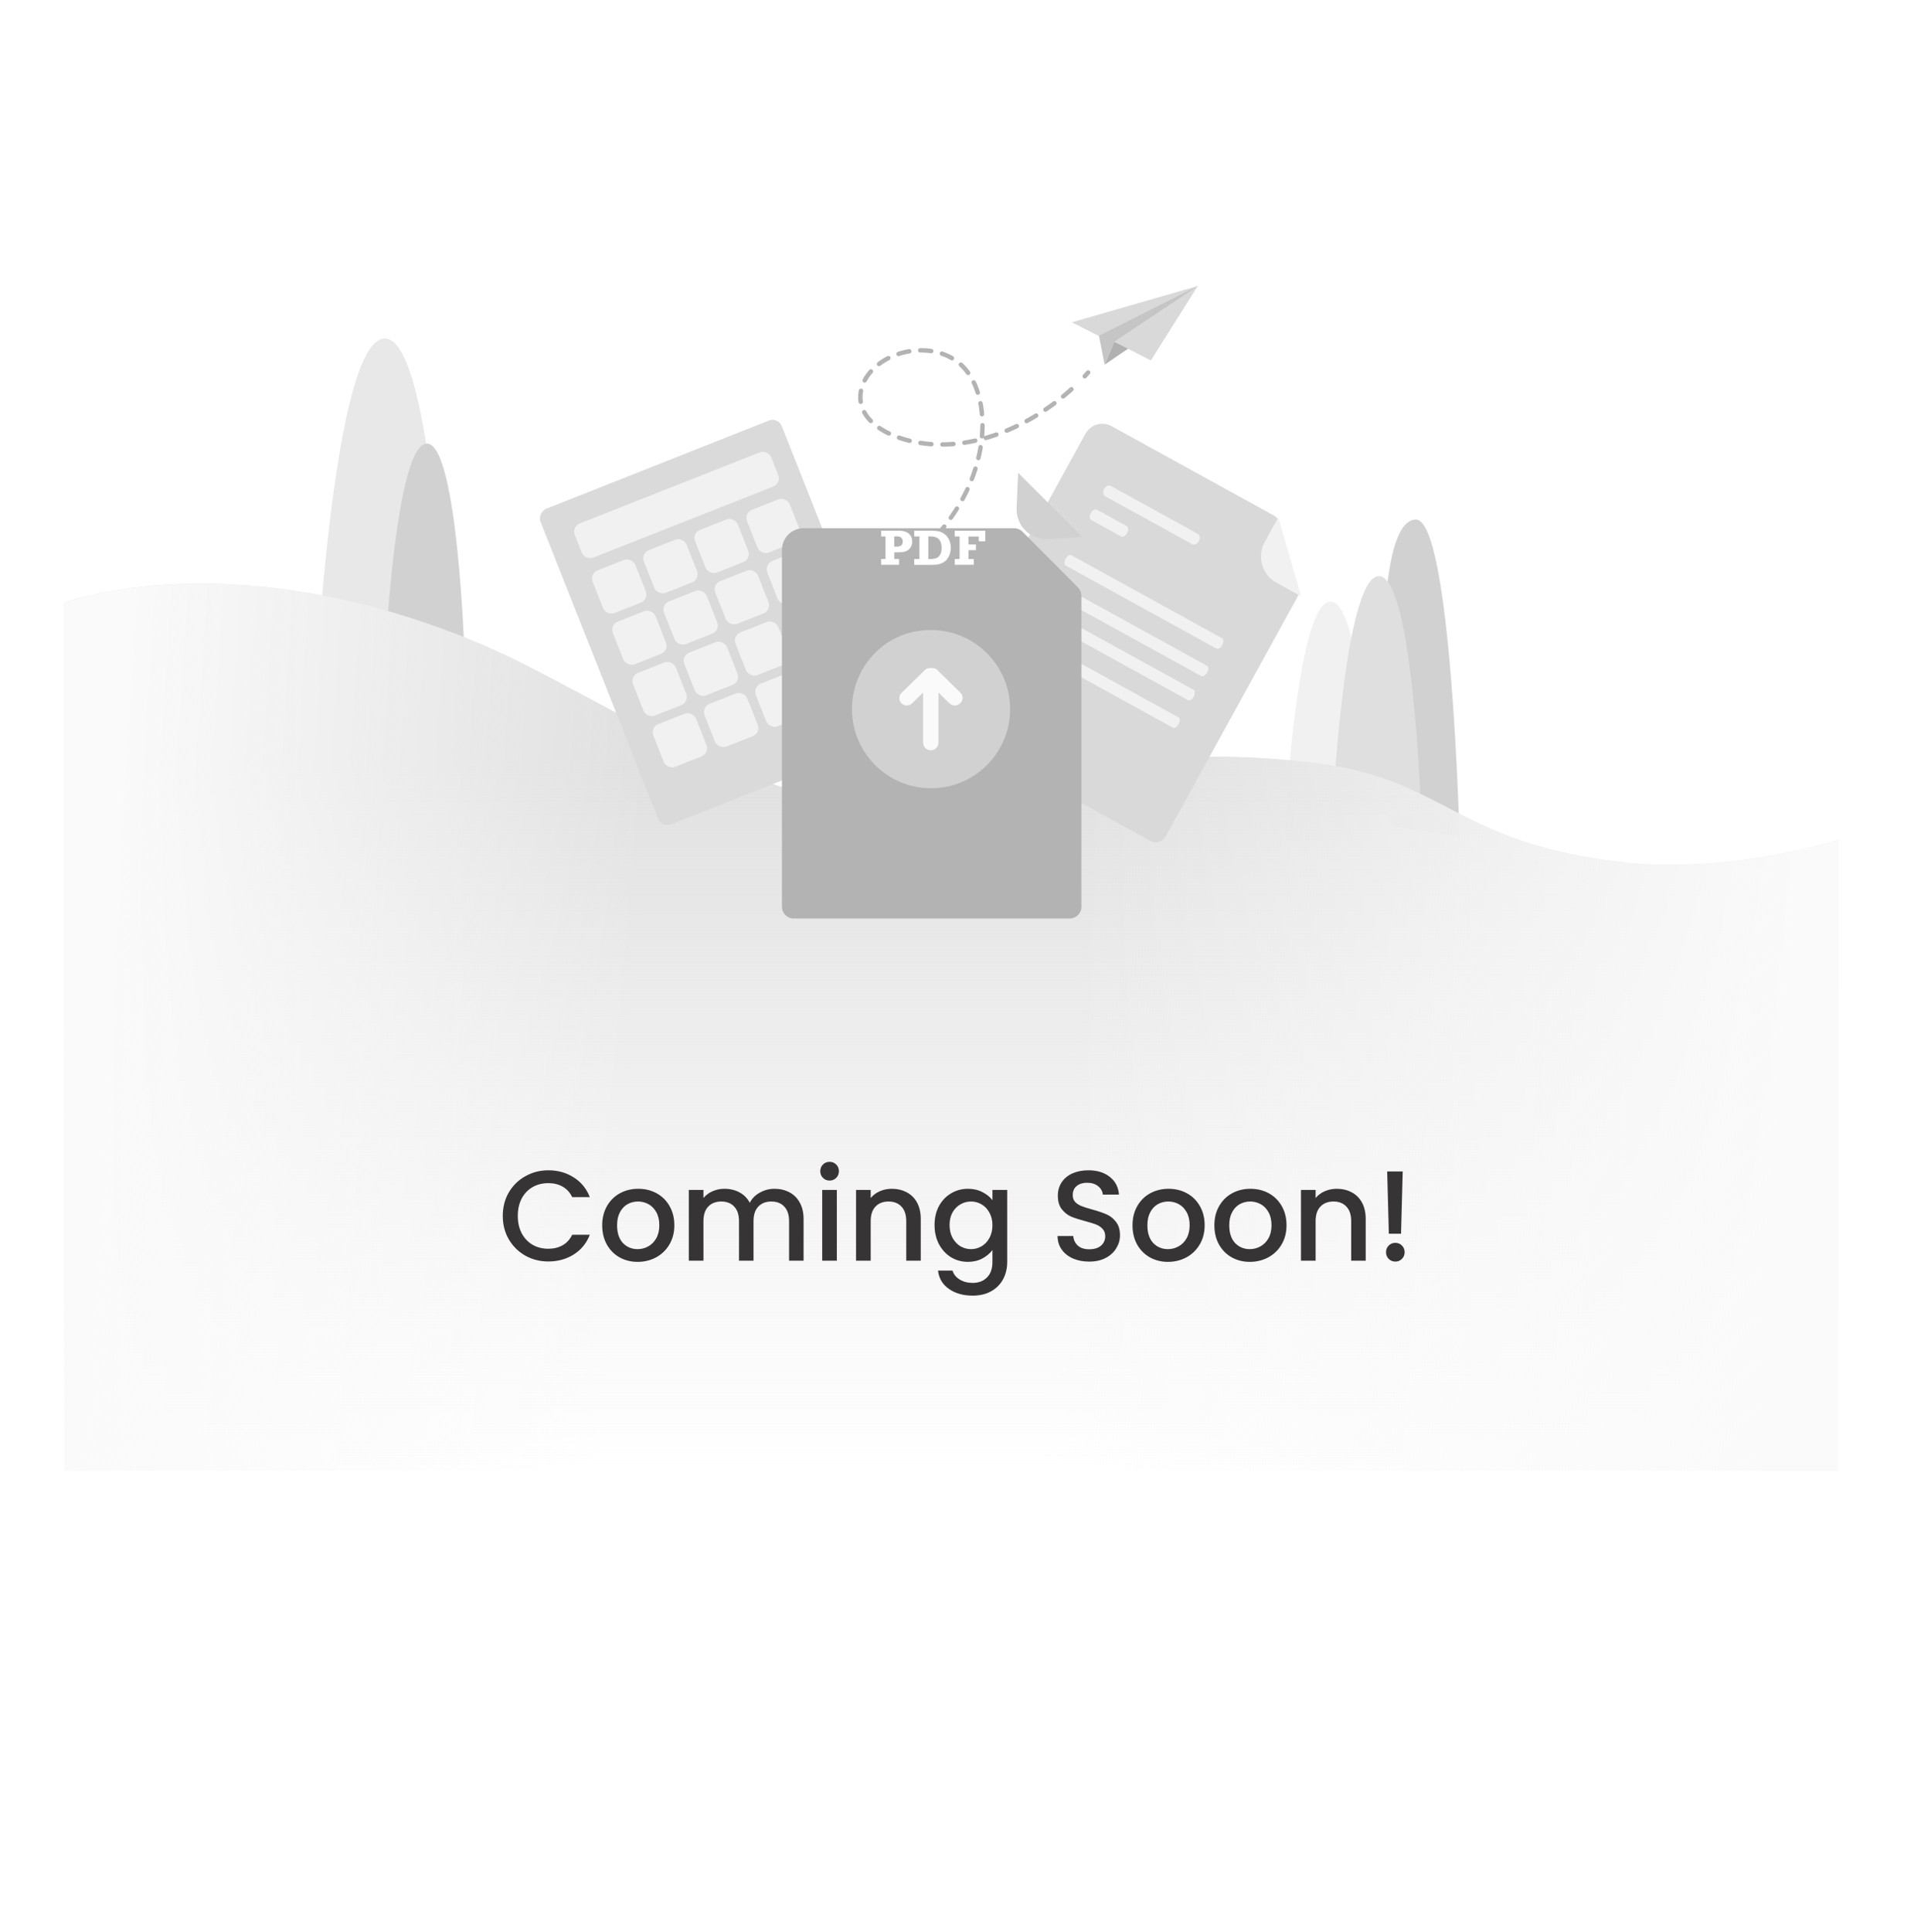    <svg
      width='328'
      height='331'
      viewBox='0 0 328 331'
      fill='none'
      xmlns='http://www.w3.org/2000/svg'
    >
      <path
        fill-rule='evenodd'
        clip-rule='evenodd'
        d='M66.049 58.003C57.034 57.531 54 119 54 119H76.717C76.717 119 74.783 58.461 66.049 58.003Z'
        fill='#E8E8E8'
      />
      <path
        fill-rule='evenodd'
        clip-rule='evenodd'
        d='M73.22 76.002C67.818 75.721 66 112.3 66 112.3H79.612C79.612 112.3 78.454 76.273 73.22 76.002Z'
        fill='#D1D1D1'
      />
      <path
        fill-rule='evenodd'
        clip-rule='evenodd'
        d='M228.084 103.076C222.036 102.759 220 144.001 220 144.001H235.242C235.242 144.001 233.944 103.383 228.084 103.076Z'
        fill='#F1F1F1'
      />
      <path
        fill-rule='evenodd'
        clip-rule='evenodd'
        d='M242.548 89.002C233.676 89.59 238.153 141.542 238.153 141.542L250.113 143.336C250.113 143.336 248.714 88.591 242.548 89.002Z'
        fill='#D1D1D1'
      />
      <path
        fill-rule='evenodd'
        clip-rule='evenodd'
        d='M236.381 98.721C230.332 98.404 228.297 139.646 228.297 139.646H243.538C243.538 139.646 242.241 99.026 236.381 98.721Z'
        fill='#DFDFDF'
      />
      <path
        fill-rule='evenodd'
        clip-rule='evenodd'
        d='M278.98 147.813C248.984 144.647 248.173 133.341 224.663 130.628C185.098 126.062 181.696 138.768 147.647 137.412C126.881 136.584 100.37 117.994 82.768 110.5C40.12 92.34 11 103.25 11 103.25V252H315V143.948C315 143.948 296.49 149.662 278.98 147.813Z'
        fill='url(#paint0_linear_2718_58437)'
      />
      <path
        fill-rule='evenodd'
        clip-rule='evenodd'
        d='M278.98 147.813C248.984 144.647 248.173 133.341 224.663 130.628C185.098 126.062 181.696 138.768 147.647 137.412C126.881 136.584 100.37 117.994 82.768 110.5C40.12 92.34 11 103.25 11 103.25V252H315V143.948C315 143.948 296.49 149.662 278.98 147.813Z'
        fill='url(#paint1_linear_2718_58437)'
      />
      <path
        fill-rule='evenodd'
        clip-rule='evenodd'
        d='M278.98 147.813C248.984 144.647 248.173 133.341 224.663 130.628C185.098 126.062 181.696 138.768 147.647 137.412C126.881 136.584 100.37 117.994 82.768 110.5C40.12 92.34 11 103.25 11 103.25V252H315V143.948C315 143.948 296.49 149.662 278.98 147.813Z'
        fill='url(#paint2_linear_2718_58437)'
      />
      <path
        d='M86.16 208.322C86.16 206.826 86.504 205.484 87.194 204.296C87.898 203.108 88.844 202.184 90.032 201.524C91.234 200.849 92.547 200.512 93.97 200.512C95.598 200.512 97.042 200.915 98.304 201.722C99.58 202.514 100.504 203.643 101.076 205.11H98.062C97.666 204.303 97.116 203.702 96.412 203.306C95.708 202.91 94.894 202.712 93.97 202.712C92.958 202.712 92.056 202.939 91.264 203.394C90.472 203.849 89.848 204.501 89.394 205.352C88.954 206.203 88.734 207.193 88.734 208.322C88.734 209.451 88.954 210.441 89.394 211.292C89.848 212.143 90.472 212.803 91.264 213.272C92.056 213.727 92.958 213.954 93.97 213.954C94.894 213.954 95.708 213.756 96.412 213.36C97.116 212.964 97.666 212.363 98.062 211.556H101.076C100.504 213.023 99.58 214.152 98.304 214.944C97.042 215.736 95.598 216.132 93.97 216.132C92.532 216.132 91.22 215.802 90.032 215.142C88.844 214.467 87.898 213.536 87.194 212.348C86.504 211.16 86.16 209.818 86.16 208.322ZM109.269 216.198C108.125 216.198 107.091 215.941 106.167 215.428C105.243 214.9 104.517 214.167 103.989 213.228C103.461 212.275 103.197 211.175 103.197 209.928C103.197 208.696 103.469 207.603 104.011 206.65C104.554 205.697 105.295 204.963 106.233 204.45C107.172 203.937 108.221 203.68 109.379 203.68C110.538 203.68 111.587 203.937 112.525 204.45C113.464 204.963 114.205 205.697 114.747 206.65C115.29 207.603 115.561 208.696 115.561 209.928C115.561 211.16 115.283 212.253 114.725 213.206C114.168 214.159 113.405 214.9 112.437 215.428C111.484 215.941 110.428 216.198 109.269 216.198ZM109.269 214.02C109.915 214.02 110.516 213.866 111.073 213.558C111.645 213.25 112.107 212.788 112.459 212.172C112.811 211.556 112.987 210.808 112.987 209.928C112.987 209.048 112.819 208.307 112.481 207.706C112.144 207.09 111.697 206.628 111.139 206.32C110.582 206.012 109.981 205.858 109.335 205.858C108.69 205.858 108.089 206.012 107.531 206.32C106.989 206.628 106.556 207.09 106.233 207.706C105.911 208.307 105.749 209.048 105.749 209.928C105.749 211.233 106.079 212.245 106.739 212.964C107.414 213.668 108.257 214.02 109.269 214.02ZM132.715 203.68C133.668 203.68 134.519 203.878 135.267 204.274C136.029 204.67 136.623 205.257 137.049 206.034C137.489 206.811 137.709 207.75 137.709 208.85V216H135.223V209.224C135.223 208.139 134.951 207.31 134.409 206.738C133.866 206.151 133.125 205.858 132.187 205.858C131.248 205.858 130.5 206.151 129.943 206.738C129.4 207.31 129.129 208.139 129.129 209.224V216H126.643V209.224C126.643 208.139 126.371 207.31 125.829 206.738C125.286 206.151 124.545 205.858 123.607 205.858C122.668 205.858 121.92 206.151 121.363 206.738C120.82 207.31 120.549 208.139 120.549 209.224V216H118.041V203.878H120.549V205.264C120.959 204.765 121.48 204.377 122.111 204.098C122.741 203.819 123.416 203.68 124.135 203.68C125.103 203.68 125.968 203.885 126.731 204.296C127.493 204.707 128.08 205.301 128.491 206.078C128.857 205.345 129.429 204.765 130.207 204.34C130.984 203.9 131.82 203.68 132.715 203.68ZM142.176 202.272C141.721 202.272 141.34 202.118 141.032 201.81C140.724 201.502 140.57 201.121 140.57 200.666C140.57 200.211 140.724 199.83 141.032 199.522C141.34 199.214 141.721 199.06 142.176 199.06C142.616 199.06 142.99 199.214 143.298 199.522C143.606 199.83 143.76 200.211 143.76 200.666C143.76 201.121 143.606 201.502 143.298 201.81C142.99 202.118 142.616 202.272 142.176 202.272ZM143.408 203.878V216H140.9V203.878H143.408ZM152.817 203.68C153.77 203.68 154.621 203.878 155.369 204.274C156.131 204.67 156.725 205.257 157.151 206.034C157.576 206.811 157.789 207.75 157.789 208.85V216H155.303V209.224C155.303 208.139 155.031 207.31 154.489 206.738C153.946 206.151 153.205 205.858 152.267 205.858C151.328 205.858 150.58 206.151 150.023 206.738C149.48 207.31 149.209 208.139 149.209 209.224V216H146.701V203.878H149.209V205.264C149.619 204.765 150.14 204.377 150.771 204.098C151.416 203.819 152.098 203.68 152.817 203.68ZM165.872 203.68C166.811 203.68 167.639 203.871 168.358 204.252C169.091 204.619 169.663 205.081 170.074 205.638V203.878H172.604V216.198C172.604 217.313 172.369 218.303 171.9 219.168C171.431 220.048 170.749 220.737 169.854 221.236C168.974 221.735 167.918 221.984 166.686 221.984C165.043 221.984 163.679 221.595 162.594 220.818C161.509 220.055 160.893 219.014 160.746 217.694H163.232C163.423 218.325 163.826 218.831 164.442 219.212C165.073 219.608 165.821 219.806 166.686 219.806C167.698 219.806 168.512 219.498 169.128 218.882C169.759 218.266 170.074 217.371 170.074 216.198V214.174C169.649 214.746 169.069 215.23 168.336 215.626C167.617 216.007 166.796 216.198 165.872 216.198C164.816 216.198 163.848 215.934 162.968 215.406C162.103 214.863 161.413 214.115 160.9 213.162C160.401 212.194 160.152 211.101 160.152 209.884C160.152 208.667 160.401 207.589 160.9 206.65C161.413 205.711 162.103 204.985 162.968 204.472C163.848 203.944 164.816 203.68 165.872 203.68ZM170.074 209.928C170.074 209.092 169.898 208.366 169.546 207.75C169.209 207.134 168.761 206.665 168.204 206.342C167.647 206.019 167.045 205.858 166.4 205.858C165.755 205.858 165.153 206.019 164.596 206.342C164.039 206.65 163.584 207.112 163.232 207.728C162.895 208.329 162.726 209.048 162.726 209.884C162.726 210.72 162.895 211.453 163.232 212.084C163.584 212.715 164.039 213.199 164.596 213.536C165.168 213.859 165.769 214.02 166.4 214.02C167.045 214.02 167.647 213.859 168.204 213.536C168.761 213.213 169.209 212.744 169.546 212.128C169.898 211.497 170.074 210.764 170.074 209.928ZM186.651 216.154C185.624 216.154 184.7 215.978 183.879 215.626C183.058 215.259 182.412 214.746 181.943 214.086C181.474 213.426 181.239 212.656 181.239 211.776H183.923C183.982 212.436 184.238 212.979 184.693 213.404C185.162 213.829 185.815 214.042 186.651 214.042C187.516 214.042 188.191 213.837 188.675 213.426C189.159 213.001 189.401 212.458 189.401 211.798C189.401 211.285 189.247 210.867 188.939 210.544C188.646 210.221 188.272 209.972 187.817 209.796C187.377 209.62 186.761 209.429 185.969 209.224C184.972 208.96 184.158 208.696 183.527 208.432C182.911 208.153 182.383 207.728 181.943 207.156C181.503 206.584 181.283 205.821 181.283 204.868C181.283 203.988 181.503 203.218 181.943 202.558C182.383 201.898 182.999 201.392 183.791 201.04C184.583 200.688 185.5 200.512 186.541 200.512C188.022 200.512 189.232 200.886 190.171 201.634C191.124 202.367 191.652 203.379 191.755 204.67H188.983C188.939 204.113 188.675 203.636 188.191 203.24C187.707 202.844 187.069 202.646 186.277 202.646C185.558 202.646 184.972 202.829 184.517 203.196C184.062 203.563 183.835 204.091 183.835 204.78C183.835 205.249 183.974 205.638 184.253 205.946C184.546 206.239 184.913 206.474 185.353 206.65C185.793 206.826 186.394 207.017 187.157 207.222C188.169 207.501 188.99 207.779 189.621 208.058C190.266 208.337 190.809 208.769 191.249 209.356C191.704 209.928 191.931 210.698 191.931 211.666C191.931 212.443 191.718 213.177 191.293 213.866C190.882 214.555 190.274 215.113 189.467 215.538C188.675 215.949 187.736 216.154 186.651 216.154ZM200.148 216.198C199.004 216.198 197.97 215.941 197.046 215.428C196.122 214.9 195.396 214.167 194.868 213.228C194.34 212.275 194.076 211.175 194.076 209.928C194.076 208.696 194.348 207.603 194.89 206.65C195.433 205.697 196.174 204.963 197.112 204.45C198.051 203.937 199.1 203.68 200.258 203.68C201.417 203.68 202.466 203.937 203.404 204.45C204.343 204.963 205.084 205.697 205.626 206.65C206.169 207.603 206.44 208.696 206.44 209.928C206.44 211.16 206.162 212.253 205.604 213.206C205.047 214.159 204.284 214.9 203.316 215.428C202.363 215.941 201.307 216.198 200.148 216.198ZM200.148 214.02C200.794 214.02 201.395 213.866 201.952 213.558C202.524 213.25 202.986 212.788 203.338 212.172C203.69 211.556 203.866 210.808 203.866 209.928C203.866 209.048 203.698 208.307 203.36 207.706C203.023 207.09 202.576 206.628 202.018 206.32C201.461 206.012 200.86 205.858 200.214 205.858C199.569 205.858 198.968 206.012 198.41 206.32C197.868 206.628 197.435 207.09 197.112 207.706C196.79 208.307 196.628 209.048 196.628 209.928C196.628 211.233 196.958 212.245 197.618 212.964C198.293 213.668 199.136 214.02 200.148 214.02ZM214.178 216.198C213.034 216.198 212 215.941 211.076 215.428C210.152 214.9 209.426 214.167 208.898 213.228C208.37 212.275 208.106 211.175 208.106 209.928C208.106 208.696 208.377 207.603 208.92 206.65C209.462 205.697 210.203 204.963 211.142 204.45C212.08 203.937 213.129 203.68 214.288 203.68C215.446 203.68 216.495 203.937 217.434 204.45C218.372 204.963 219.113 205.697 219.656 206.65C220.198 207.603 220.47 208.696 220.47 209.928C220.47 211.16 220.191 212.253 219.634 213.206C219.076 214.159 218.314 214.9 217.346 215.428C216.392 215.941 215.336 216.198 214.178 216.198ZM214.178 214.02C214.823 214.02 215.424 213.866 215.982 213.558C216.554 213.25 217.016 212.788 217.368 212.172C217.72 211.556 217.896 210.808 217.896 209.928C217.896 209.048 217.727 208.307 217.39 207.706C217.052 207.09 216.605 206.628 216.048 206.32C215.49 206.012 214.889 205.858 214.244 205.858C213.598 205.858 212.997 206.012 212.44 206.32C211.897 206.628 211.464 207.09 211.142 207.706C210.819 208.307 210.658 209.048 210.658 209.928C210.658 211.233 210.988 212.245 211.648 212.964C212.322 213.668 213.166 214.02 214.178 214.02ZM229.065 203.68C230.018 203.68 230.869 203.878 231.617 204.274C232.379 204.67 232.973 205.257 233.399 206.034C233.824 206.811 234.037 207.75 234.037 208.85V216H231.551V209.224C231.551 208.139 231.279 207.31 230.737 206.738C230.194 206.151 229.453 205.858 228.515 205.858C227.576 205.858 226.828 206.151 226.271 206.738C225.728 207.31 225.457 208.139 225.457 209.224V216H222.949V203.878H225.457V205.264C225.867 204.765 226.388 204.377 227.019 204.098C227.664 203.819 228.346 203.68 229.065 203.68ZM240.382 200.71L240.096 211.38H238.006L237.72 200.71H240.382ZM239.128 216.154C238.673 216.154 238.292 216 237.984 215.692C237.676 215.384 237.522 215.003 237.522 214.548C237.522 214.093 237.676 213.712 237.984 213.404C238.292 213.096 238.673 212.942 239.128 212.942C239.568 212.942 239.942 213.096 240.25 213.404C240.558 213.712 240.712 214.093 240.712 214.548C240.712 215.003 240.558 215.384 240.25 215.692C239.942 216 239.568 216.154 239.128 216.154Z'
        fill='#373435'
      />
      <path
        d='M199.766 143.294C199.247 144.237 198.061 144.581 197.117 144.062L160.839 124.089C159.895 123.569 159.551 122.384 160.071 121.44L186.016 74.313C186.891 72.723 188.886 72.13 190.482 73.01L218.315 88.333C218.769 88.583 219.105 89.003 219.249 89.501L222.506 100.81C222.648 101.306 222.589 101.838 222.34 102.29L199.766 143.294Z'
        fill='#D9D9D9'
      />
      <path
        d='M176.536 121.962L170.531 118.656C170.307 118.533 170.349 118.032 170.615 117.55C170.88 117.068 171.281 116.765 171.505 116.888L177.509 120.194C177.733 120.317 177.691 120.818 177.426 121.3C177.116 121.862 176.76 122.085 176.536 121.962Z'
        fill='#F1F1F1'
      />
      <path
        d='M204.317 93.246L189.368 85.016C189.02 84.825 188.947 84.253 189.209 83.777C189.471 83.301 189.993 83.057 190.341 83.248L205.29 91.478C205.638 91.669 205.711 92.242 205.449 92.718C205.187 93.194 204.665 93.438 204.317 93.246Z'
        fill='#F1F1F1'
      />
      <path
        d='M192.141 91.919L187.022 89.101C186.713 88.931 186.673 88.378 186.935 87.902C187.197 87.426 187.687 87.163 187.996 87.333L193.07 90.127C193.379 90.297 193.419 90.851 193.157 91.327C192.895 91.803 192.405 92.065 192.141 91.919Z'
        fill='#F1F1F1'
      />
      <path
        d='M201.992 122.923L184.071 113.057L182.096 111.97L176.122 108.681C175.881 108.549 175.438 108.784 175.154 109.3C174.911 109.742 174.86 110.29 175.149 110.449L181.123 113.738L183.098 114.825L201.018 124.691C201.259 124.824 201.703 124.588 201.987 124.072C202.223 123.53 202.233 123.056 201.992 122.923Z'
        fill='#F1F1F1'
      />
      <path
        d='M204.585 118.206L197.925 114.54L195.656 113.291L178.717 103.965C178.476 103.832 178.032 104.068 177.748 104.583C177.504 105.025 177.454 105.574 177.744 105.733L194.683 115.059L196.951 116.308L203.611 119.974C203.853 120.107 204.297 119.872 204.581 119.356C204.816 118.814 204.826 118.339 204.585 118.206Z'
        fill='#F1F1F1'
      />
      <path
        d='M206.902 114.105L205.171 113.152L203.44 112.199L180.989 99.839C180.748 99.707 180.305 99.943 180.021 100.458C179.778 100.9 179.727 101.448 180.015 101.607L202.467 113.967L204.39 115.026L205.88 115.847C206.121 115.979 206.564 115.743 206.848 115.227C207.139 114.812 207.142 114.237 206.902 114.105Z'
        fill='#F1F1F1'
      />
      <path
        d='M209.458 109.369L203.882 106.299L202.499 105.539L183.578 95.122C183.34 94.991 182.899 95.228 182.615 95.743C182.372 96.185 182.319 96.732 182.605 96.89L201.526 107.307L202.908 108.068L208.437 111.111C208.77 111.295 209.164 111.031 209.448 110.516C209.691 110.074 209.744 109.527 209.458 109.369Z'
        fill='#F1F1F1'
      />
      <path
        d='M219.031 88.697L216.722 92.893C215.36 95.366 216.261 98.474 218.734 99.836L222.99 102.179'
        fill='#F1F1F1'
      />
      <path
        d='M186.474 63.821C186.295 64.043 186.071 64.245 185.892 64.467'
        stroke='#B3B3B3'
        stroke-width='0.755'
        stroke-linecap='round'
        stroke-linejoin='round'
      />
      <path
        d='M183.615 66.692C176.502 73.134 166.395 77.564 156.909 75.75C153.336 75.066 148.248 73.041 147.517 68.961C147.206 67.299 147.794 65.51 148.819 64.158C152.252 59.656 159.95 58.566 164.339 62.194C168.108 65.308 168.795 71.304 168.164 75.881C166.52 87.541 157.875 95.688 148.558 101.934'
        stroke='#B3B3B3'
        stroke-width='0.755'
        stroke-linecap='round'
        stroke-linejoin='round'
        stroke-dasharray='1.89 1.89'
      />
      <path
        d='M147.26 102.786C147.023 102.955 146.772 103.092 146.502 103.274'
        stroke='#B3B3B3'
        stroke-width='0.755'
        stroke-linecap='round'
        stroke-linejoin='round'
      />
      <path d='M205.256 49L190.929 58.551L189.297 62.48L193.287 59.76' fill='#B1B1B1' />
      <path
        d='M183.68 55.226L205.26 49L197.221 61.755L190.934 58.551L189.302 62.48L188.334 57.584L183.68 55.226Z'
        fill='#D9D9D9'
      />
      <path
        opacity='0.3'
        d='M205.262 49L188.336 57.523L189.303 62.48L190.935 58.551L205.262 49Z'
        fill='#9B9797'
      />
      <rect
        x='133.344'
        y='71.428'
        width='58.154'
        height='44.469'
        rx='1.704'
        transform='rotate(68.392 133.344 71.428)'
        fill='#DADADA'
      />
      <rect
        x='101.008'
        y='98.272'
        width='7.867'
        height='7.867'
        rx='1.5'
        transform='rotate(-21.547 101.008 98.272)'
        fill='#F1F1F1'
      />
      <rect
        x='104.469'
        y='107.053'
        width='7.867'
        height='7.867'
        rx='1.5'
        transform='rotate(-21.547 104.469 107.053)'
        fill='#F1F1F1'
      />
      <rect
        x='116.719'
        y='112.365'
        width='7.867'
        height='7.867'
        rx='1.5'
        transform='rotate(-21.547 116.719 112.365)'
        fill='#F1F1F1'
      />
      <rect
        x='120.188'
        y='121.148'
        width='7.867'
        height='7.867'
        rx='1.5'
        transform='rotate(-21.547 120.188 121.148)'
        fill='#F1F1F1'
      />
      <rect
        x='109.789'
        y='94.807'
        width='7.867'
        height='7.867'
        rx='1.5'
        transform='rotate(-21.547 109.789 94.807)'
        fill='#F1F1F1'
      />
      <rect
        x='113.25'
        y='103.588'
        width='7.867'
        height='7.867'
        rx='1.5'
        transform='rotate(-21.547 113.25 103.588)'
        fill='#F1F1F1'
      />
      <rect
        x='125.5'
        y='108.9'
        width='7.867'
        height='7.867'
        rx='1.5'
        transform='rotate(-21.547 125.5 108.9)'
        fill='#F1F1F1'
      />
      <rect
        x='134.398'
        y='105.459'
        width='7.867'
        height='17.308'
        rx='1.5'
        transform='rotate(-21.532 134.398 105.459)'
        fill='#F1F1F1'
      />
      <rect
        x='130.93'
        y='96.676'
        width='7.867'
        height='7.867'
        rx='1.5'
        transform='rotate(-21.532 130.93 96.676)'
        fill='#F1F1F1'
      />
      <rect
        x='127.469'
        y='87.893'
        width='7.867'
        height='7.867'
        rx='1.5'
        transform='rotate(-21.532 127.469 87.893)'
        fill='#F1F1F1'
      />
      <rect
        x='128.969'
        y='117.678'
        width='7.867'
        height='7.867'
        rx='1.5'
        transform='rotate(-21.547 128.969 117.678)'
        fill='#F1F1F1'
      />
      <rect
        x='122.031'
        y='100.119'
        width='7.867'
        height='7.867'
        rx='1.5'
        transform='rotate(-21.547 122.031 100.119)'
        fill='#F1F1F1'
      />
      <rect
        x='118.562'
        y='91.336'
        width='7.867'
        height='7.867'
        rx='1.5'
        transform='rotate(-21.547 118.562 91.336)'
        fill='#F1F1F1'
      />
      <rect
        x='111.406'
        y='124.617'
        width='7.867'
        height='7.867'
        rx='1.5'
        transform='rotate(-21.547 111.406 124.617)'
        fill='#F1F1F1'
      />
      <rect
        x='107.938'
        y='115.836'
        width='7.867'
        height='7.867'
        rx='1.5'
        transform='rotate(-21.547 107.938 115.836)'
        fill='#F1F1F1'
      />
      <rect
        x='97.945'
        y='90.236'
        width='36.19'
        height='6.294'
        rx='1.5'
        transform='rotate(-21.532 97.945 90.236)'
        fill='#F1F1F1'
      />
      <g filter='url(#filter0_d_2718_58437)'>
        <path
          d='M185.323 146C185.323 147.104 184.427 148 183.323 148H136C134.895 148 134 147.104 134 146V84.86C134 82.804 135.655 81.127 137.72 81.127H173.792C174.323 81.127 174.833 81.339 175.208 81.715L184.739 91.279C185.113 91.654 185.323 92.162 185.323 92.691V146Z'
          fill='#B3B3B3'
        />
      </g>
      <path
        d='M174.473 81.001L174.215 87.048C174.086 90.081 176.613 92.558 179.643 92.368L185.473 92.001'
        fill='#D1D1D1'
      />
      <path
        d='M152.071 110.118C154.239 108.708 156.733 107.949 159.552 107.949C167.032 107.949 173.104 114.02 173.104 121.501C173.104 128.982 167.032 135.053 159.552 135.053C152.071 135.053 146 128.982 146 121.501C146 116.731 148.385 112.611 152.071 110.118Z'
        fill='#D1D1D1'
      />
      <path
        d='M160.493 114.67L164.555 118.651C165.104 119.189 165.104 119.942 164.555 120.48C164.006 121.018 163.237 121.018 162.688 120.48L160.822 118.651V127.258C160.822 127.903 160.273 128.549 159.505 128.549C158.846 128.549 158.187 128.011 158.187 127.258V118.651L156.321 120.48C155.772 121.018 155.003 121.018 154.454 120.48C154.235 120.265 154.125 119.942 154.125 119.619C154.125 119.296 154.235 118.974 154.454 118.759L158.516 114.778C158.736 114.563 159.065 114.455 159.395 114.455C159.724 114.455 160.273 114.455 160.493 114.67Z'
        fill='#FAFAFA'
      />
      <path
        d='M154.073 95.779V96.763H151V95.779H151.75V91.913H151V90.928H154.073C154.794 90.928 155.338 91.089 155.735 91.427C156.132 91.766 156.323 92.221 156.323 92.78C156.323 93.103 156.249 93.397 156.117 93.662C155.985 93.926 155.808 94.132 155.588 94.264C155.367 94.412 155.132 94.5 154.852 94.558C154.573 94.617 154.235 94.632 153.823 94.632H153.264V95.764H154.073V95.779ZM153.264 93.662H153.485C154 93.662 154.338 93.574 154.485 93.412C154.632 93.25 154.705 93.03 154.705 92.78C154.705 92.574 154.647 92.383 154.544 92.236C154.441 92.089 154.323 92.001 154.191 91.957C154.058 91.927 153.838 91.898 153.529 91.898H153.25V93.662H153.264Z'
        fill='white'
      />
      <path
        d='M156.672 96.763V95.779H157.554V91.913H156.672V90.928H159.436C160.024 90.928 160.48 90.957 160.848 91.031C161.201 91.104 161.539 91.266 161.862 91.501C162.186 91.751 162.45 92.074 162.642 92.486C162.833 92.897 162.936 93.353 162.936 93.853C162.936 94.264 162.862 94.647 162.73 95.014C162.597 95.382 162.421 95.676 162.215 95.911C162.009 96.131 161.774 96.322 161.48 96.455C161.201 96.587 160.936 96.675 160.701 96.719C160.465 96.763 160.098 96.778 159.598 96.778H156.672V96.763ZM159.083 95.779H159.451C159.892 95.779 160.245 95.72 160.51 95.602C160.774 95.485 160.98 95.279 161.127 94.999C161.289 94.706 161.362 94.338 161.362 93.868C161.362 93.427 161.289 93.044 161.127 92.736C160.965 92.427 160.759 92.207 160.48 92.089C160.215 91.971 159.863 91.913 159.451 91.913H159.083V95.779Z'
        fill='white'
      />
      <path
        d='M163.609 96.763V95.779H164.447V91.913H163.609V90.928H168.844V92.736H167.726V91.927H165.977V93.28H167.241V94.264H165.977V95.779H166.874V96.763H163.609Z'
        fill='white'
      />
      <defs>
        <filter
          id='filter0_d_2718_58437'
          x='115.257'
          y='71.755'
          width='88.811'
          height='104.359'
          filterUnits='userSpaceOnUse'
          color-interpolation-filters='sRGB'
        >
          <feFlood flood-opacity='0' result='BackgroundImageFix' />
          <feColorMatrix
            in='SourceAlpha'
            type='matrix'
            values='0 0 0 0 0 0 0 0 0 0 0 0 0 0 0 0 0 0 127 0'
            result='hardAlpha'
          />
          <feOffset dy='9.372' />
          <feGaussianBlur stdDeviation='9.372' />
          <feColorMatrix
            type='matrix'
            values='0 0 0 0 0.881 0 0 0 0 0.886 0 0 0 0 0.892 0 0 0 0.33 0'
          />
          <feBlend mode='normal' in2='BackgroundImageFix' result='effect1_dropShadow_2718_58437' />
          <feBlend
            mode='normal'
            in='SourceGraphic'
            in2='effect1_dropShadow_2718_58437'
            result='shape'
          />
        </filter>
        <linearGradient
          id='paint0_linear_2718_58437'
          x1='163'
          y1='130.76'
          x2='163'
          y2='252'
          gradientUnits='userSpaceOnUse'
        >
          <stop stop-color='#E0E0E0' />
          <stop offset='1' stop-color='#E6E6E6' stop-opacity='0' />
        </linearGradient>
        <linearGradient
          id='paint1_linear_2718_58437'
          x1='315'
          y1='207.045'
          x2='3.321'
          y2='186.682'
          gradientUnits='userSpaceOnUse'
        >
          <stop offset='0.031' stop-color='#FAFAFA' />
          <stop offset='0.427' stop-color='#FAFAFA' stop-opacity='0' />
        </linearGradient>
        <linearGradient
          id='paint2_linear_2718_58437'
          x1='315'
          y1='207.045'
          x2='3.321'
          y2='186.682'
          gradientUnits='userSpaceOnUse'
        >
          <stop offset='0.667' stop-color='#FAFAFA' stop-opacity='0' />
          <stop offset='0.958' stop-color='#FAFAFA' />
        </linearGradient>
      </defs>
    </svg>
 
